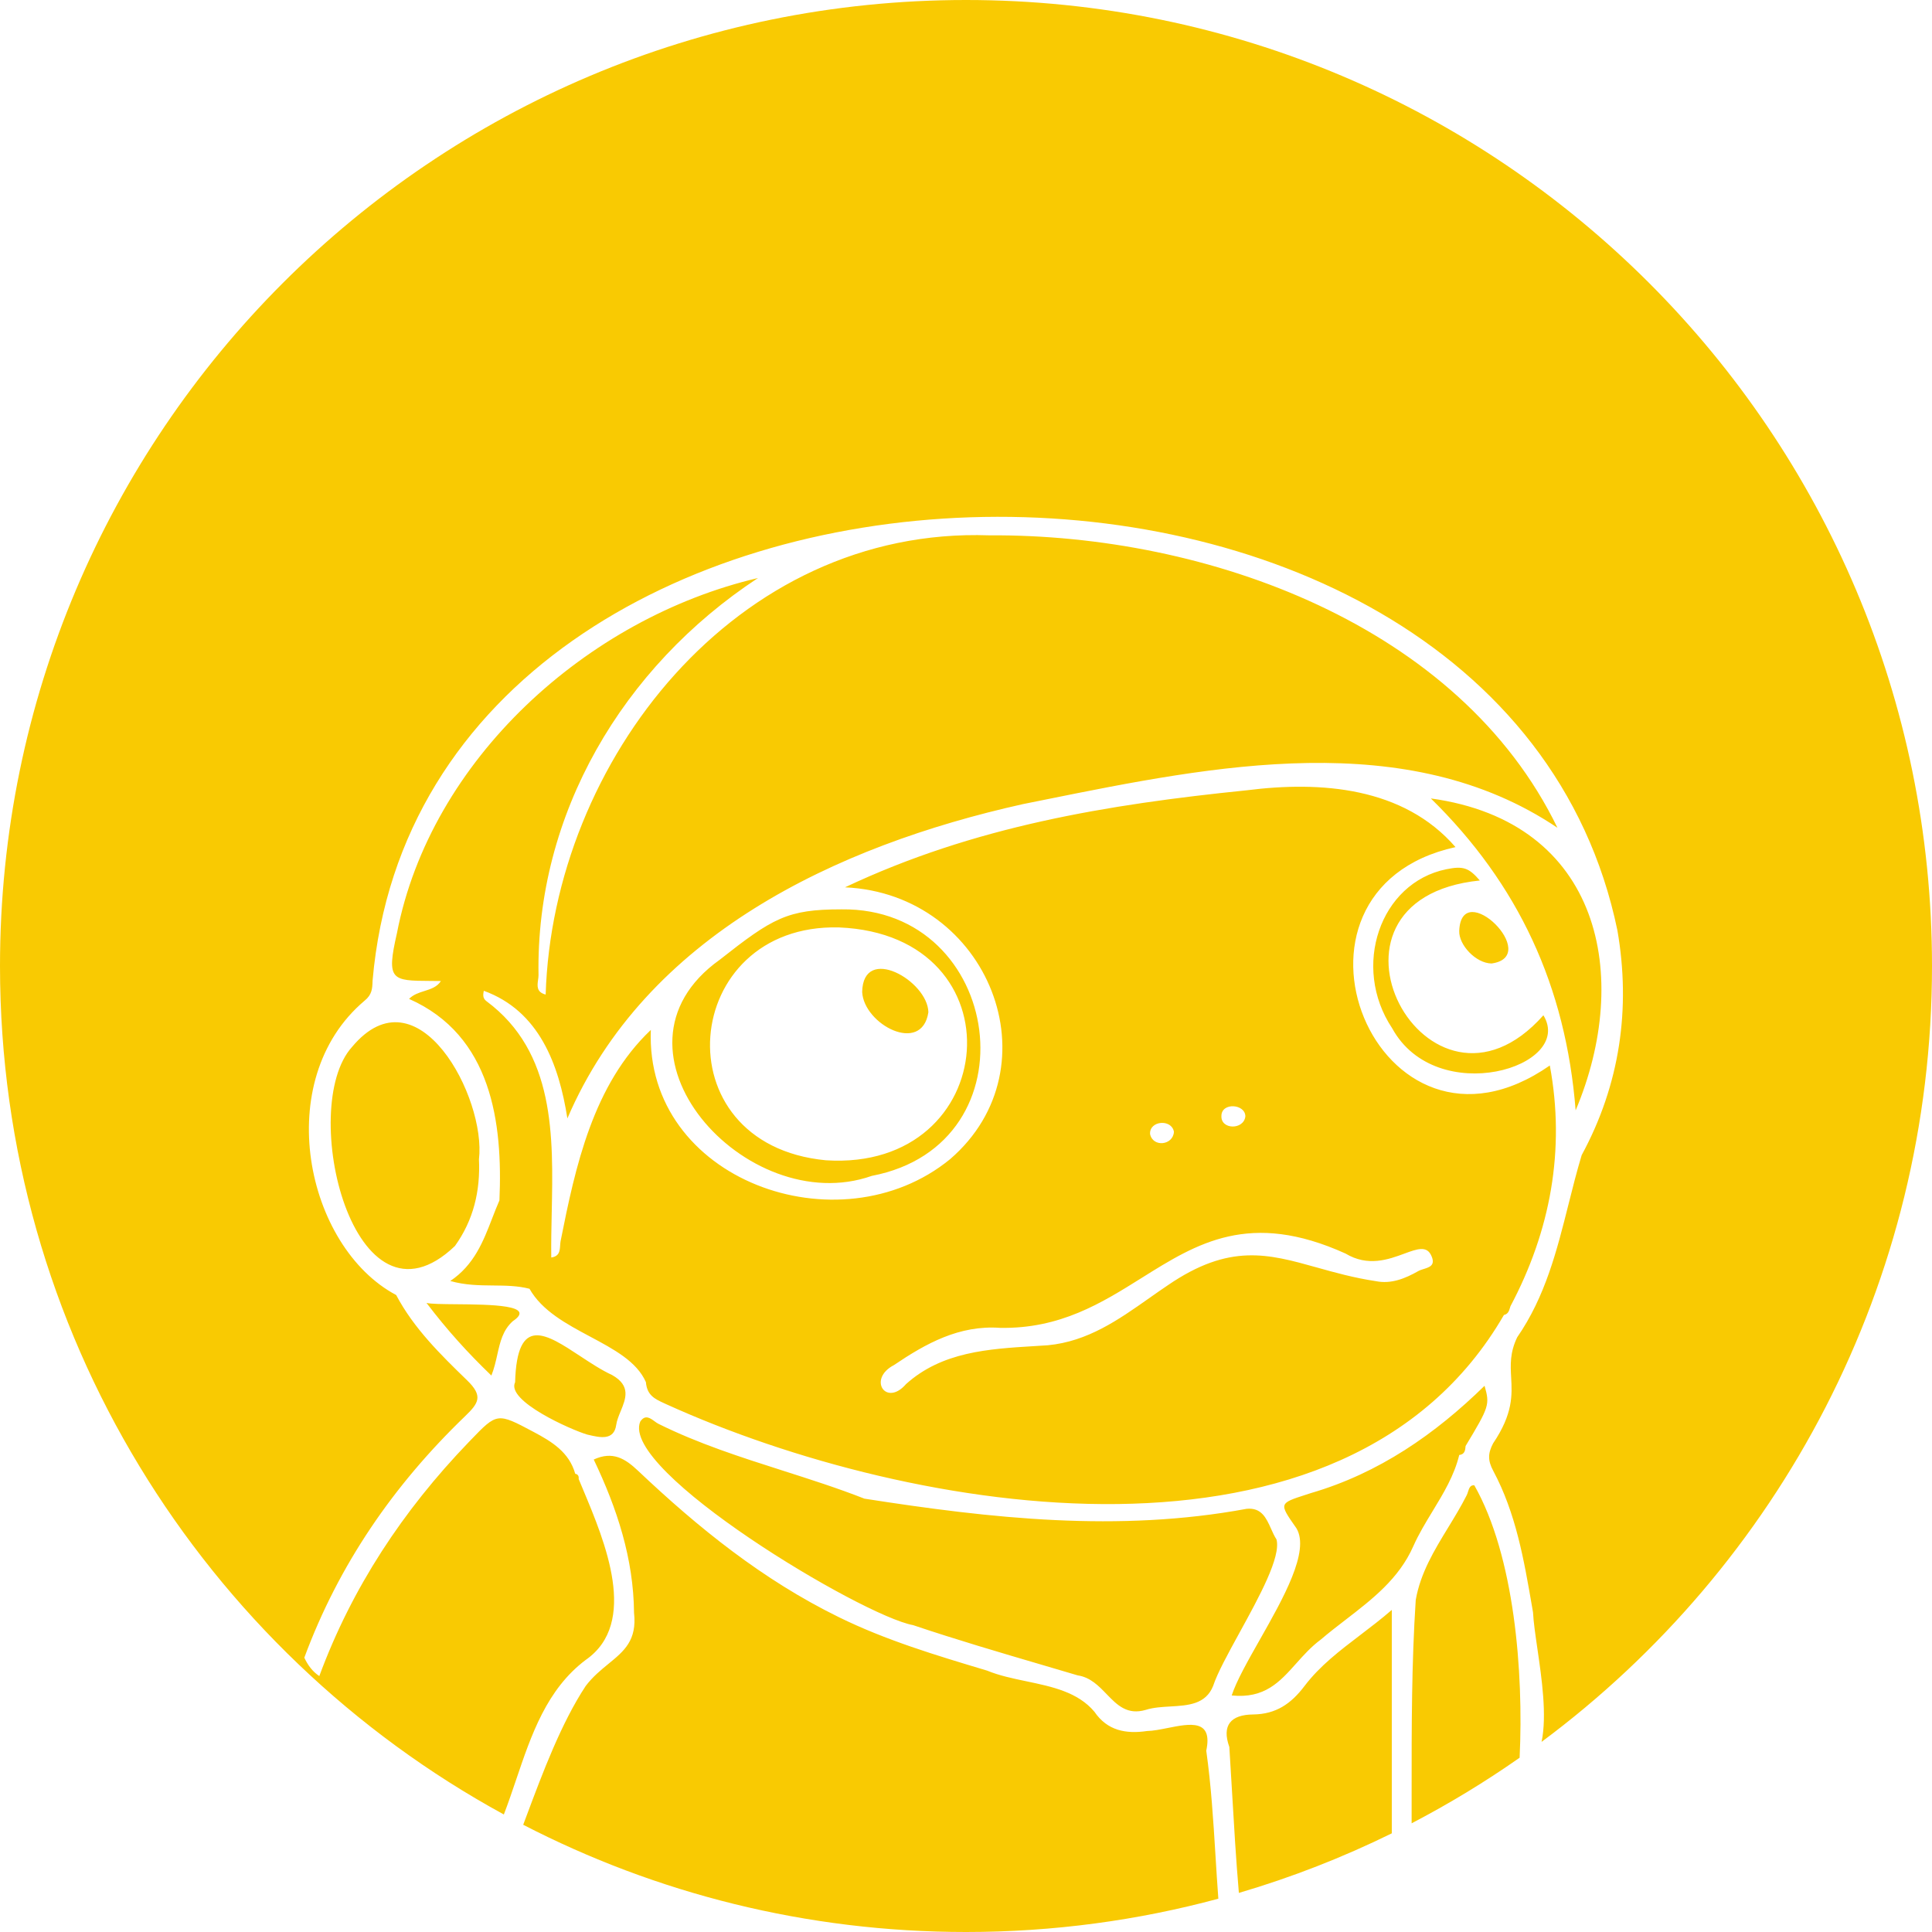 <svg viewBox="0 0 400 400" xmlns="http://www.w3.org/2000/svg" fill="#f9ca02">
<path fill-rule="evenodd" clip-rule="evenodd" d="M319.169 360.636C368.219 324.187 400 265.805 400 200C400 89.543 310.457 0 200 0C89.543 0 0 89.543 0 200C0 275.796 42.164 341.744 104.316 375.669C105.223 373.31 106.045 370.88 106.87 368.442C110.011 359.156 113.194 349.747 121.268 343.665C132.294 336.006 125.238 319.174 120.735 308.435L120.733 308.43L120.73 308.422C120.407 307.653 120.098 306.914 119.809 306.213C119.868 305.656 119.705 305.242 119.093 305.125C117.847 300.669 114.266 298.476 110.446 296.449C102.936 292.455 102.928 292.464 97.416 298.193L97.045 298.578C83.425 312.725 72.873 328.708 66.108 347.014C64.679 346.057 63.719 344.729 63.01 343.216H63C70.095 324.021 81.447 307.502 96.256 293.247C99.124 290.494 100.073 289.039 96.706 285.778C91.21 280.447 85.663 275.009 82.026 268.126C63.24 258.138 56.015 223.624 75.471 207.192C77.033 205.93 77.079 204.685 77.134 203.17L77.14 203.004C87.922 79.643 310.36 74.069 334.872 192.655C337.66 208.813 335.402 224.522 327.468 239.158C326.453 242.533 325.594 245.948 324.737 249.356C322.332 258.925 319.939 268.444 314.117 276.874C312.59 280.056 312.726 282.57 312.869 285.2C313.066 288.832 313.276 292.687 309.131 298.832C308.042 300.901 308.012 302.385 309.161 304.524C313.854 313.299 315.517 322.934 317.178 332.554V332.555L317.312 333.333L317.395 333.814C317.493 335.798 317.872 338.403 318.293 341.294C319.204 347.546 320.308 355.13 319.169 360.636ZM314.62 363.918C315.472 346.143 313.541 322.143 305.244 307.521C304.385 307.417 304.157 308.146 303.935 308.853C303.845 309.141 303.756 309.426 303.625 309.649C302.481 311.907 301.159 314.074 299.84 316.237C296.957 320.964 294.087 325.669 293.113 331.256C292.251 344.433 292.257 357.609 292.263 370.79V370.792V370.806C292.264 373.035 292.265 375.265 292.262 377.494C300.027 373.45 307.494 368.91 314.62 363.918ZM288.156 379.573V333.316C286.025 335.168 283.822 336.847 281.655 338.498L281.653 338.499C277.38 341.755 273.249 344.902 270.099 349.055C267.311 352.735 264.194 354.913 259.437 354.961C254.85 355.01 252.902 357.178 254.521 361.698C254.716 364.756 254.895 367.815 255.074 370.874L255.074 370.876L255.074 370.879L255.074 370.882L255.074 370.885C255.484 377.9 255.894 384.913 256.495 391.909C267.47 388.684 278.053 384.542 288.156 379.573ZM252.245 393.107C252.023 390.149 251.84 387.187 251.657 384.225C251.208 376.956 250.758 369.685 249.744 362.46C251.15 355.888 246.367 356.843 241.763 357.762L241.762 357.762C240.244 358.065 238.745 358.364 237.493 358.388C233.096 359.033 229.259 358.32 226.591 354.405C223.171 350.324 217.829 349.207 212.526 348.098L212.525 348.098C209.696 347.506 206.877 346.917 204.367 345.881L204.1 345.801C193.767 342.704 183.448 339.611 173.699 334.829C157.951 327.116 144.61 316.347 132.089 304.494C129.421 301.975 126.854 300.374 122.926 302.18C127.783 312.354 131.17 322.723 131.27 333.921C131.908 339.627 129.191 341.848 125.985 344.47C124.418 345.752 122.734 347.129 121.268 349.055C116.197 356.749 112.376 366.964 108.983 376.036L108.983 376.038L108.98 376.046C108.759 376.635 108.541 377.219 108.324 377.798C135.786 391.987 166.957 400 200 400C218.075 400 235.59 397.602 252.245 393.107ZM119.093 305.125L119.075 305.122L119.059 305.119L119.099 305.149L119.093 305.125ZM320.873 220.598C324.12 238.045 321.002 254.877 312.709 270.469L312.719 270.459C312.702 270.513 312.685 270.568 312.668 270.623C312.656 270.661 312.645 270.699 312.633 270.737C312.428 271.418 312.23 272.076 311.349 272.256H311.369C278.563 328.961 188.778 313.76 137.985 290.748C137.876 290.696 137.767 290.646 137.659 290.596L137.489 290.518C135.579 289.639 133.959 288.893 133.728 286.159C131.863 281.902 127.116 279.365 122.189 276.733C117.295 274.118 112.225 271.41 109.626 266.827C107.194 266.195 104.702 266.171 102.134 266.147C99.267 266.12 96.306 266.091 93.228 265.216C98.166 261.894 100.036 257.061 101.895 252.256C102.379 251.003 102.863 249.753 103.401 248.531C104.11 232.421 101.802 214.378 84.694 206.812C85.577 205.904 86.736 205.537 87.874 205.177C89.196 204.758 90.489 204.349 91.29 203.111C90.55 203.102 89.857 203.097 89.208 203.094C81.106 203.046 79.928 203.039 82.176 193.231C89.121 157.292 121.527 127.972 156.931 119.673C128.862 138.126 110.915 168.607 111.495 201.91C111.495 202.21 111.449 202.538 111.402 202.874C111.232 204.094 111.047 205.424 112.974 205.913C114.453 157.711 152.285 108.992 204.837 110.837C250.074 110.545 302.146 129.525 322.451 171.38C291.308 150.428 251.274 158.512 216.408 165.553L216.401 165.554L216.392 165.556C214.838 165.87 213.295 166.182 211.762 166.489C172.95 175.139 133.688 193.787 117.471 231.552C115.712 220.353 111.615 209.292 100.163 205.132C100.013 205.923 99.893 206.665 100.713 207.28C114.939 217.84 114.568 235.181 114.224 251.259L114.224 251.26C114.158 254.357 114.093 257.408 114.133 260.354C115.819 260.099 115.893 258.999 115.971 257.863C115.991 257.565 116.012 257.264 116.061 256.976C119.129 241.52 122.777 224.581 134.748 213.236C133.518 244.303 173.739 258.782 196.703 239.997C218.857 220.9 204.747 185.059 174.948 183.711C201.629 171.097 229.239 166.557 258.158 163.618C273.437 161.685 290.545 162.925 301.347 175.383C260.556 184.385 285.129 245.504 320.873 220.598ZM303.435 299.378C303.365 300.247 303.275 301.097 302.126 301.243V301.233V301.214C301.094 305.488 298.85 309.18 296.607 312.871L296.606 312.871C295.16 315.251 293.714 317.631 292.593 320.165C289.636 326.847 284.131 331.089 278.63 335.328C276.881 336.675 275.133 338.022 273.467 339.447C271.468 340.928 269.884 342.701 268.356 344.413C264.956 348.219 261.828 351.72 255.01 351.027C255.994 348.023 258.317 343.924 260.803 339.535C265.697 330.899 271.224 321.145 268.421 316.425L268.252 316.183L268.252 316.183C266.518 313.701 265.658 312.471 265.945 311.63C266.226 310.802 267.619 310.353 270.382 309.461C270.711 309.355 271.06 309.242 271.428 309.122C285.498 305.022 297.17 296.889 307.362 286.911C308.472 290.816 308.352 291.216 303.435 299.378ZM162.078 304.48L162.078 304.48L162.078 304.48L162.079 304.48L162.08 304.481C167.741 306.29 173.397 308.097 178.906 310.255L178.926 310.274C205.256 314.385 231.537 317.304 258.108 312.383C261.181 312.087 262.174 314.31 263.157 316.51L263.157 316.511C263.504 317.287 263.849 318.061 264.284 318.72C265.249 322.327 260.711 330.595 256.638 338.014C254.263 342.342 252.046 346.38 251.173 349.035C249.65 352.88 246.005 353.092 242.315 353.306H242.314C240.56 353.408 238.795 353.511 237.243 354.005C233.367 355.15 231.285 352.996 229.114 350.751C227.451 349.031 225.736 347.257 223.123 346.868C220.722 346.155 218.319 345.449 215.915 344.743L215.871 344.73L215.87 344.729C206.894 342.092 197.914 339.454 189.058 336.47C178.476 334.556 128.282 304.475 132.559 294.321C133.557 292.818 134.607 293.589 135.528 294.266C135.815 294.477 136.09 294.678 136.346 294.799C144.592 298.893 153.342 301.688 162.078 304.48ZM72.883 216.761C86.523 200.426 100.683 227.285 99.164 240.027C99.463 246.558 98.045 252.592 94.187 257.972C73.213 278.016 61.551 229.277 72.883 216.761ZM148.997 198.718C159.989 190.067 162.987 188.271 174.229 188.271C207.735 187.861 214.67 236.902 180.494 243.454C154.553 252.592 122.807 217.395 148.997 198.718ZM326.219 229.892C337.88 202.223 331.545 170.17 296.24 165.307C314.347 183.038 324.19 204.176 326.219 229.892ZM299.478 179.962C302.916 179.269 304.095 179.63 306.383 182.296H306.373C268.311 186.191 295.611 237.195 319.544 210.2C326.089 220.939 297.39 229.58 288.236 212.894C279.762 200.173 285.708 182.745 299.478 179.962ZM121.557 297.006C118.22 296.02 104.75 290.045 106.648 286.178C107.029 272.137 113.109 276.145 120.083 280.741C122.265 282.179 124.534 283.675 126.744 284.694C130.672 286.909 129.566 289.591 128.498 292.183C128.102 293.145 127.71 294.095 127.583 295.004C127.123 298.311 124.207 297.627 121.854 297.075L121.844 297.073L121.817 297.066C121.729 297.046 121.643 297.026 121.557 297.006ZM101.735 284.795C102.317 283.338 102.645 281.875 102.96 280.466C103.548 277.845 104.093 275.41 106.159 273.544C111.199 270.175 101.535 270.09 94.452 270.028C91.622 270.003 89.203 269.982 88.302 269.756C92.616 275.426 96.821 280.061 101.735 284.795ZM302.116 192.752C302.016 195.633 305.564 199.45 308.821 199.479C319.354 198.005 302.536 181.446 302.116 192.752ZM173.684 192.012C211.477 193.555 207.4 242.586 170.986 240.224C136.511 236.933 140.778 191.182 173.684 192.012ZM192.211 209.576C192.081 203.064 178.711 195.429 178.501 205.368C178.831 212.105 190.862 218.432 192.211 209.576ZM272.67 262.427L272.67 262.427C262.554 259.594 254.566 257.358 241.819 266.073C240.497 266.959 239.19 267.88 237.881 268.802C231.559 273.254 225.192 277.737 216.947 278.521C216.011 278.584 215.071 278.642 214.131 278.699C204.627 279.28 195.036 279.867 187.588 286.556C183.451 291.36 179.554 285.502 185.09 282.622C191.706 278.15 198.59 274.323 207.054 274.919C219.508 275.144 228.092 269.767 236.374 264.58C247.855 257.39 258.753 250.564 278.572 259.531C283.22 262.326 287.485 260.755 290.736 259.557C293.447 258.559 295.454 257.82 296.39 260.088C297.207 261.978 295.949 262.367 294.755 262.737C294.357 262.86 293.967 262.981 293.662 263.154C290.914 264.716 288.006 265.887 284.878 265.253H284.868C280.301 264.563 276.345 263.456 272.67 262.427ZM243.048 234.313C242.908 237.124 238.711 237.613 238.112 234.801C237.932 232.008 242.559 231.608 243.048 234.313ZM257.838 231.151C257.488 233.983 252.721 233.914 252.881 231.024C252.911 228.173 257.858 228.544 257.838 231.151Z"></path>
</svg>